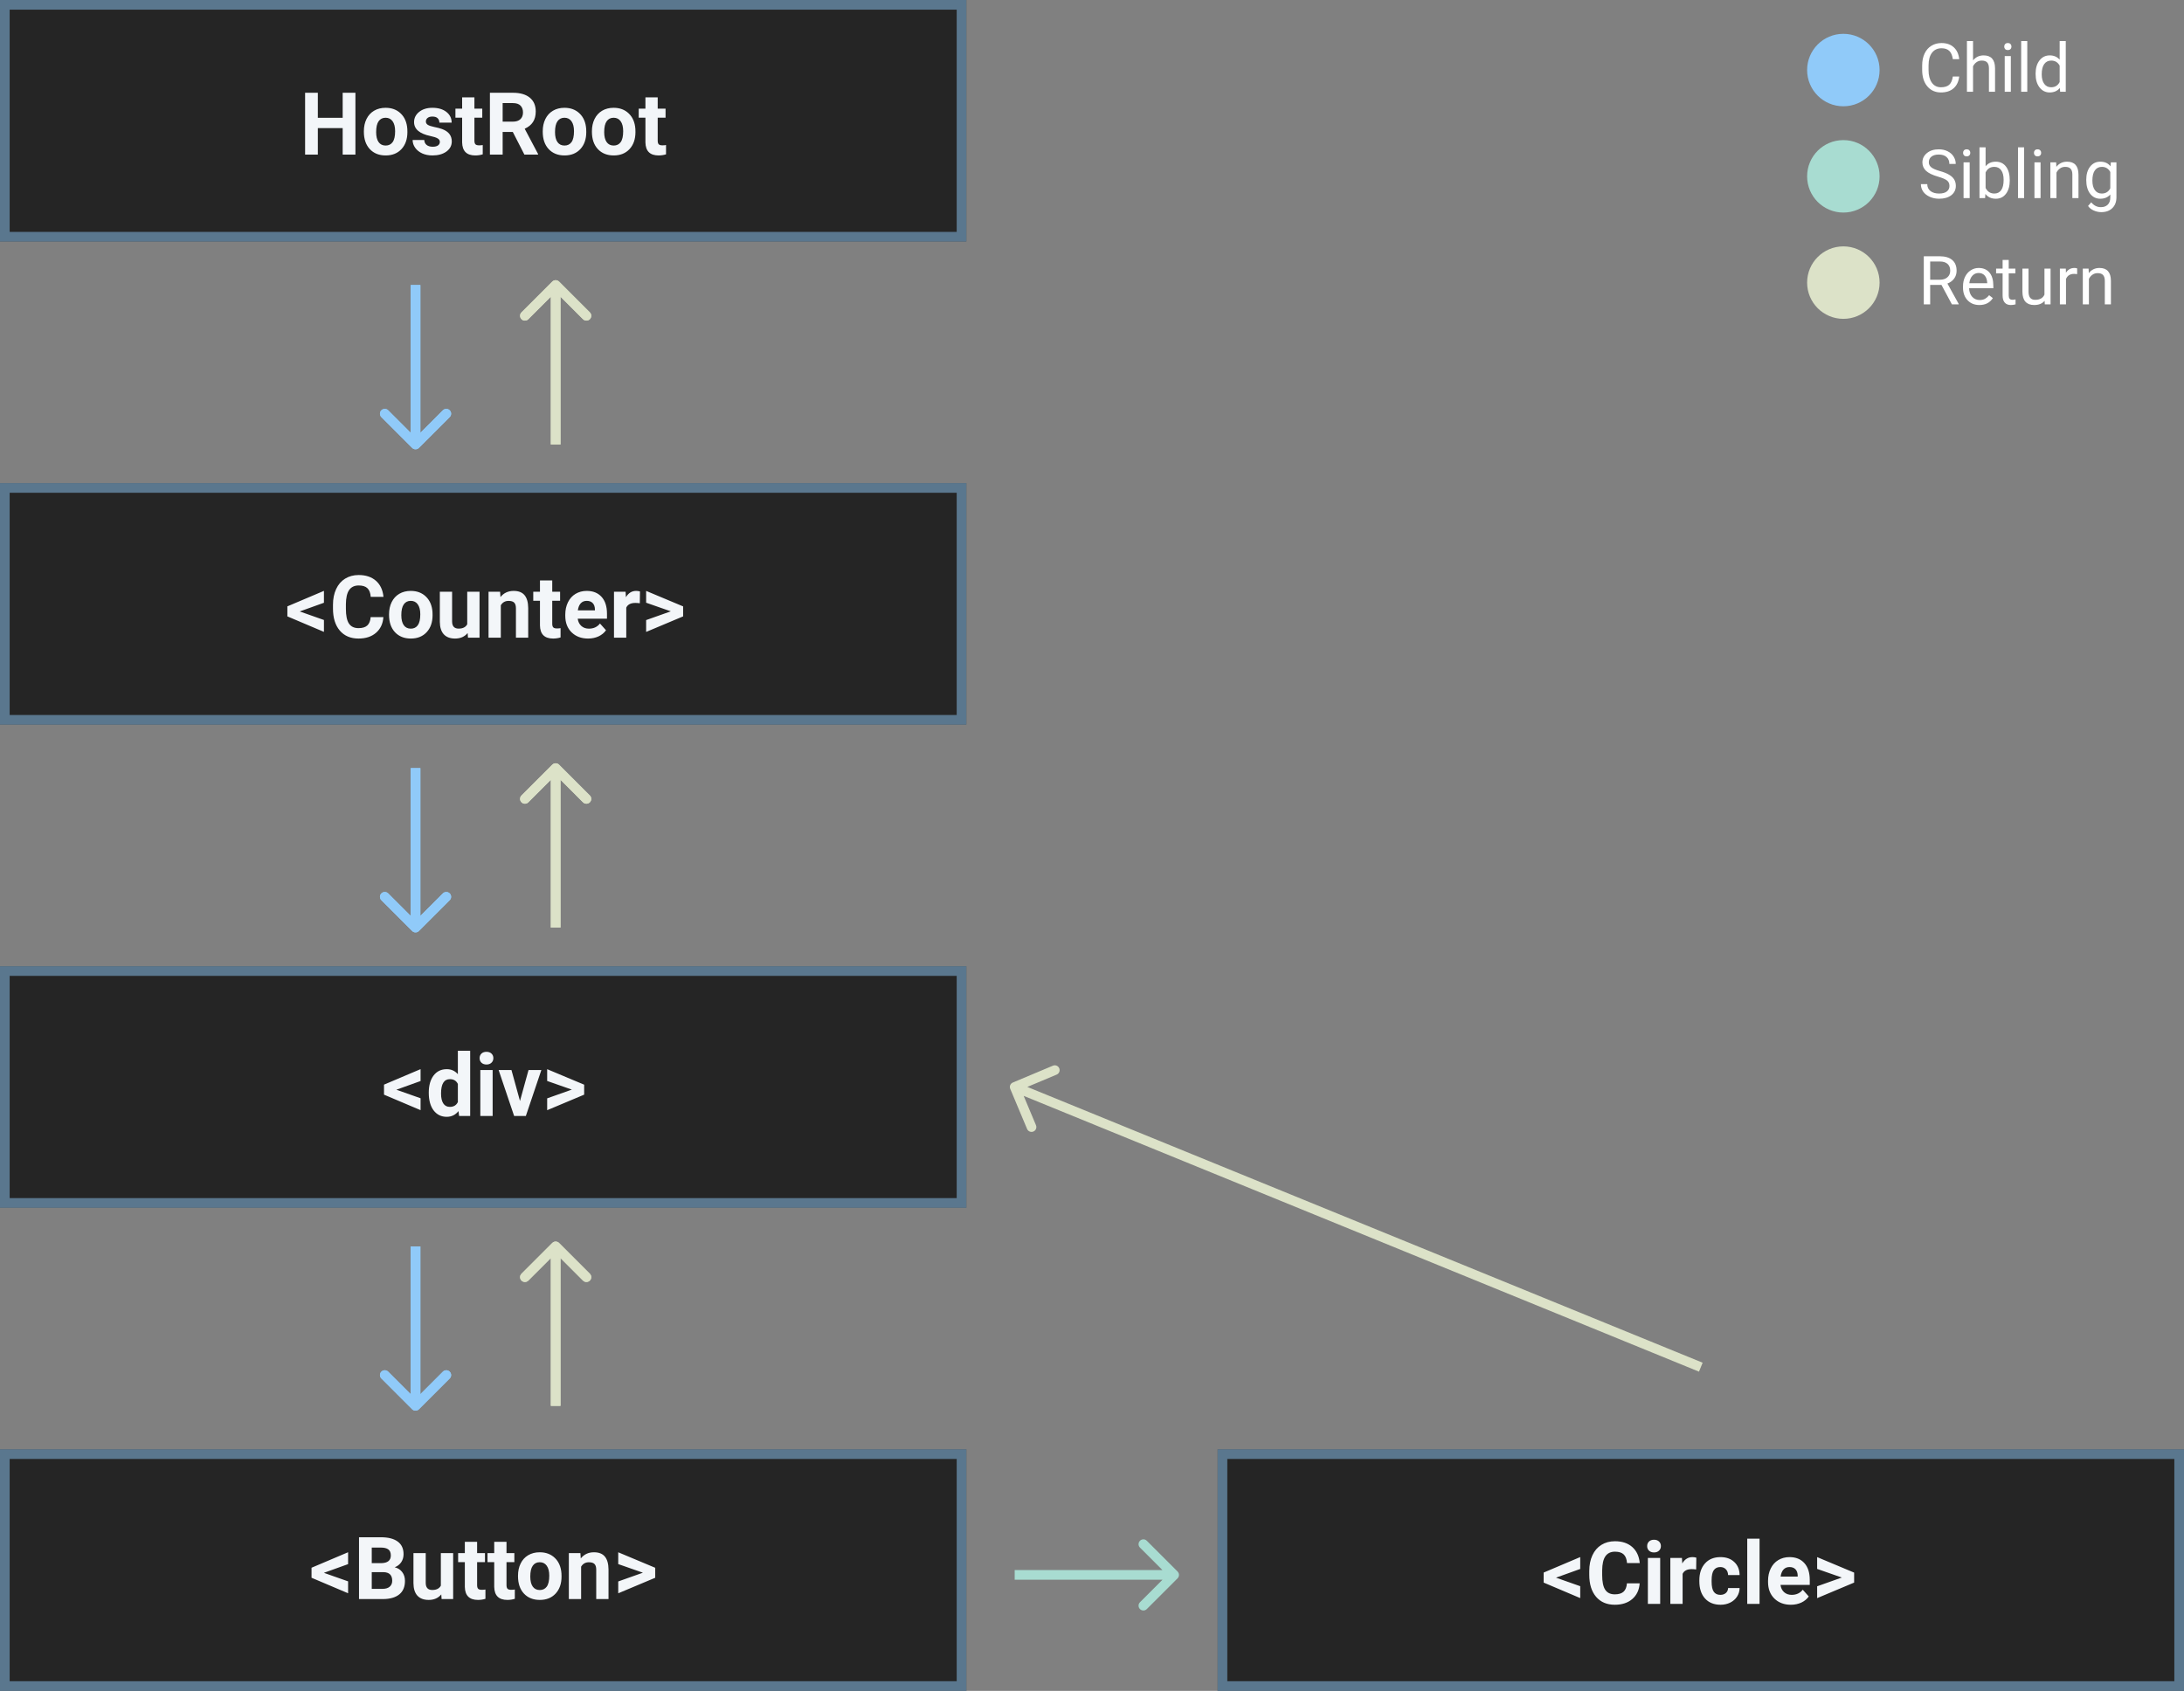 <svg width="452" height="350" viewBox="0 0 452 350" fill="none" xmlns="http://www.w3.org/2000/svg">
<rect x="0" y="0" width="452" height="350" fill="#808080" stroke="none"/>
<rect width="200" height="50" fill="#252525"/>
<rect x="1" y="1" width="198" height="48" stroke="#90CAF9" stroke-opacity="0.5" stroke-width="2"/>
<path d="M73.558 32H70.921V26.516H65.779V32H63.143V19.203H65.779V24.389H70.921V19.203H73.558V32ZM75.307 27.157C75.307 26.214 75.488 25.373 75.852 24.635C76.215 23.896 76.736 23.325 77.416 22.921C78.102 22.517 78.895 22.314 79.798 22.314C81.081 22.314 82.127 22.707 82.936 23.492C83.75 24.277 84.204 25.344 84.298 26.691L84.315 27.342C84.315 28.801 83.908 29.973 83.094 30.857C82.279 31.736 81.186 32.176 79.815 32.176C78.444 32.176 77.349 31.736 76.528 30.857C75.714 29.979 75.307 28.783 75.307 27.271V27.157ZM77.847 27.342C77.847 28.244 78.017 28.936 78.356 29.416C78.696 29.891 79.183 30.128 79.815 30.128C80.431 30.128 80.911 29.894 81.257 29.425C81.603 28.95 81.775 28.194 81.775 27.157C81.775 26.273 81.603 25.587 81.257 25.101C80.911 24.614 80.425 24.371 79.798 24.371C79.177 24.371 78.696 24.614 78.356 25.101C78.017 25.581 77.847 26.328 77.847 27.342ZM91.03 29.372C91.03 29.061 90.875 28.818 90.564 28.643C90.26 28.461 89.768 28.3 89.088 28.159C86.826 27.685 85.695 26.724 85.695 25.276C85.695 24.433 86.044 23.73 86.741 23.167C87.444 22.599 88.361 22.314 89.492 22.314C90.699 22.314 91.663 22.599 92.384 23.167C93.11 23.735 93.474 24.474 93.474 25.382H90.934C90.934 25.019 90.816 24.72 90.582 24.485C90.348 24.245 89.981 24.125 89.483 24.125C89.056 24.125 88.725 24.222 88.49 24.415C88.256 24.608 88.139 24.855 88.139 25.153C88.139 25.435 88.27 25.663 88.534 25.839C88.804 26.009 89.255 26.158 89.888 26.287C90.52 26.41 91.054 26.551 91.487 26.709C92.829 27.201 93.5 28.054 93.5 29.267C93.5 30.134 93.128 30.837 92.384 31.376C91.64 31.909 90.679 32.176 89.501 32.176C88.704 32.176 87.995 32.035 87.374 31.754C86.759 31.467 86.275 31.077 85.924 30.585C85.572 30.087 85.397 29.551 85.397 28.977H87.805C87.828 29.428 87.995 29.773 88.306 30.014C88.616 30.254 89.032 30.374 89.554 30.374C90.04 30.374 90.406 30.283 90.652 30.102C90.904 29.914 91.03 29.671 91.03 29.372ZM98.185 20.152V22.49H99.811V24.354H98.185V29.1C98.185 29.451 98.252 29.703 98.387 29.855C98.522 30.008 98.779 30.084 99.16 30.084C99.441 30.084 99.69 30.064 99.907 30.023V31.947C99.409 32.1 98.897 32.176 98.369 32.176C96.588 32.176 95.68 31.276 95.644 29.477V24.354H94.256V22.49H95.644V20.152H98.185ZM106.13 27.315H104.029V32H101.393V19.203H106.147C107.659 19.203 108.825 19.54 109.646 20.214C110.466 20.888 110.876 21.84 110.876 23.07C110.876 23.943 110.686 24.673 110.305 25.259C109.93 25.839 109.358 26.302 108.591 26.648L111.359 31.877V32H108.529L106.13 27.315ZM104.029 25.18H106.156C106.818 25.18 107.331 25.013 107.694 24.679C108.058 24.339 108.239 23.873 108.239 23.281C108.239 22.678 108.066 22.203 107.721 21.857C107.381 21.512 106.856 21.339 106.147 21.339H104.029V25.18ZM112.326 27.157C112.326 26.214 112.508 25.373 112.871 24.635C113.234 23.896 113.756 23.325 114.436 22.921C115.121 22.517 115.915 22.314 116.817 22.314C118.101 22.314 119.146 22.707 119.955 23.492C120.77 24.277 121.224 25.344 121.317 26.691L121.335 27.342C121.335 28.801 120.928 29.973 120.113 30.857C119.299 31.736 118.206 32.176 116.835 32.176C115.464 32.176 114.368 31.736 113.548 30.857C112.733 29.979 112.326 28.783 112.326 27.271V27.157ZM114.866 27.342C114.866 28.244 115.036 28.936 115.376 29.416C115.716 29.891 116.202 30.128 116.835 30.128C117.45 30.128 117.931 29.894 118.276 29.425C118.622 28.95 118.795 28.194 118.795 27.157C118.795 26.273 118.622 25.587 118.276 25.101C117.931 24.614 117.444 24.371 116.817 24.371C116.196 24.371 115.716 24.614 115.376 25.101C115.036 25.581 114.866 26.328 114.866 27.342ZM122.504 27.157C122.504 26.214 122.686 25.373 123.049 24.635C123.412 23.896 123.934 23.325 124.613 22.921C125.299 22.517 126.093 22.314 126.995 22.314C128.278 22.314 129.324 22.707 130.133 23.492C130.947 24.277 131.401 25.344 131.495 26.691L131.513 27.342C131.513 28.801 131.105 29.973 130.291 30.857C129.477 31.736 128.384 32.176 127.013 32.176C125.642 32.176 124.546 31.736 123.726 30.857C122.911 29.979 122.504 28.783 122.504 27.271V27.157ZM125.044 27.342C125.044 28.244 125.214 28.936 125.554 29.416C125.894 29.891 126.38 30.128 127.013 30.128C127.628 30.128 128.108 29.894 128.454 29.425C128.8 28.95 128.973 28.194 128.973 27.157C128.973 26.273 128.8 25.587 128.454 25.101C128.108 24.614 127.622 24.371 126.995 24.371C126.374 24.371 125.894 24.614 125.554 25.101C125.214 25.581 125.044 26.328 125.044 27.342ZM136.118 20.152V22.49H137.744V24.354H136.118V29.1C136.118 29.451 136.186 29.703 136.32 29.855C136.455 30.008 136.713 30.084 137.094 30.084C137.375 30.084 137.624 30.064 137.841 30.023V31.947C137.343 32.1 136.83 32.176 136.303 32.176C134.521 32.176 133.613 31.276 133.578 29.477V24.354H132.189V22.49H133.578V20.152H136.118Z" fill="#F3F6F9"/>
<rect y="100" width="200" height="50" fill="#252525"/>
<rect x="1" y="101" width="198" height="48" stroke="#90CAF9" stroke-opacity="0.5" stroke-width="2"/>
<path d="M62.032 126.568L67.042 128.335V130.796L59.475 127.588V125.514L67.042 122.306V124.767L62.032 126.568ZM79.347 127.737C79.247 129.114 78.737 130.198 77.817 130.989C76.903 131.78 75.696 132.176 74.196 132.176C72.556 132.176 71.264 131.625 70.32 130.523C69.383 129.416 68.914 127.898 68.914 125.971V125.188C68.914 123.958 69.131 122.874 69.564 121.937C69.998 120.999 70.616 120.281 71.419 119.783C72.228 119.279 73.165 119.027 74.231 119.027C75.708 119.027 76.897 119.423 77.8 120.214C78.702 121.005 79.224 122.115 79.364 123.545H76.728C76.663 122.719 76.432 122.121 76.033 121.752C75.641 121.377 75.04 121.189 74.231 121.189C73.353 121.189 72.693 121.506 72.254 122.139C71.82 122.766 71.598 123.741 71.586 125.065V126.032C71.586 127.415 71.794 128.426 72.21 129.064C72.632 129.703 73.294 130.022 74.196 130.022C75.011 130.022 75.617 129.838 76.016 129.469C76.42 129.094 76.651 128.517 76.71 127.737H79.347ZM80.516 127.157C80.516 126.214 80.697 125.373 81.061 124.635C81.424 123.896 81.945 123.325 82.625 122.921C83.311 122.517 84.105 122.314 85.007 122.314C86.29 122.314 87.336 122.707 88.144 123.492C88.959 124.277 89.413 125.344 89.507 126.691L89.524 127.342C89.524 128.801 89.117 129.973 88.303 130.857C87.488 131.736 86.395 132.176 85.024 132.176C83.653 132.176 82.558 131.736 81.737 130.857C80.923 129.979 80.516 128.783 80.516 127.271V127.157ZM83.056 127.342C83.056 128.244 83.226 128.936 83.565 129.416C83.905 129.891 84.392 130.128 85.024 130.128C85.64 130.128 86.12 129.894 86.466 129.425C86.811 128.95 86.984 128.194 86.984 127.157C86.984 126.272 86.811 125.587 86.466 125.101C86.12 124.614 85.634 124.371 85.007 124.371C84.386 124.371 83.905 124.614 83.565 125.101C83.226 125.581 83.056 126.328 83.056 127.342ZM96.784 131.033C96.157 131.795 95.29 132.176 94.183 132.176C93.163 132.176 92.384 131.883 91.845 131.297C91.311 130.711 91.039 129.853 91.027 128.722V122.49H93.567V128.634C93.567 129.624 94.019 130.119 94.921 130.119C95.782 130.119 96.374 129.82 96.696 129.223V122.49H99.245V132H96.855L96.784 131.033ZM103.499 122.49L103.578 123.589C104.258 122.739 105.169 122.314 106.312 122.314C107.319 122.314 108.069 122.61 108.562 123.202C109.054 123.794 109.306 124.679 109.317 125.856V132H106.777V125.918C106.777 125.379 106.66 124.989 106.426 124.749C106.191 124.503 105.802 124.38 105.257 124.38C104.542 124.38 104.006 124.685 103.648 125.294V132H101.108V122.49H103.499ZM114.292 120.152V122.49H115.918V124.354H114.292V129.1C114.292 129.451 114.359 129.703 114.494 129.855C114.629 130.008 114.887 130.084 115.268 130.084C115.549 130.084 115.798 130.063 116.015 130.022V131.947C115.517 132.1 115.004 132.176 114.477 132.176C112.695 132.176 111.787 131.276 111.752 129.478V124.354H110.363V122.49H111.752V120.152H114.292ZM121.71 132.176C120.315 132.176 119.179 131.748 118.3 130.893C117.427 130.037 116.99 128.897 116.99 127.474V127.228C116.99 126.272 117.175 125.42 117.544 124.67C117.913 123.914 118.435 123.334 119.108 122.93C119.788 122.52 120.562 122.314 121.429 122.314C122.729 122.314 123.752 122.725 124.496 123.545C125.246 124.365 125.621 125.528 125.621 127.034V128.071H119.565C119.647 128.692 119.894 129.19 120.304 129.565C120.72 129.94 121.244 130.128 121.877 130.128C122.855 130.128 123.62 129.773 124.171 129.064L125.419 130.462C125.038 131.001 124.522 131.423 123.872 131.728C123.222 132.026 122.501 132.176 121.71 132.176ZM121.42 124.371C120.916 124.371 120.506 124.541 120.189 124.881C119.879 125.221 119.68 125.707 119.592 126.34H123.125V126.138C123.113 125.575 122.961 125.142 122.668 124.837C122.375 124.526 121.959 124.371 121.42 124.371ZM132.415 124.872C132.069 124.825 131.765 124.802 131.501 124.802C130.54 124.802 129.91 125.127 129.611 125.777V132H127.071V122.49H129.471L129.541 123.624C130.051 122.751 130.757 122.314 131.659 122.314C131.94 122.314 132.204 122.353 132.45 122.429L132.415 124.872ZM138.831 126.542L133.725 124.758V122.314L141.38 125.522V127.588L133.725 130.805V128.353L138.831 126.542Z" fill="#F3F6F9"/>
<rect y="300" width="200" height="50" fill="#252525"/>
<rect x="1" y="301" width="198" height="48" stroke="#90CAF9" stroke-opacity="0.5" stroke-width="2"/>
<path d="M67.032 325.568L72.042 327.335V329.796L64.475 326.588V324.514L72.042 321.306V323.767L67.032 325.568ZM74.301 331V318.203H78.783C80.336 318.203 81.514 318.502 82.316 319.1C83.119 319.691 83.52 320.562 83.52 321.71C83.52 322.337 83.359 322.891 83.037 323.371C82.715 323.846 82.267 324.194 81.692 324.417C82.349 324.581 82.864 324.912 83.239 325.41C83.62 325.908 83.811 326.518 83.811 327.238C83.811 328.469 83.418 329.4 82.633 330.033C81.848 330.666 80.728 330.988 79.275 331H74.301ZM76.938 325.428V328.882H79.196C79.817 328.882 80.301 328.735 80.647 328.442C80.998 328.144 81.174 327.733 81.174 327.212C81.174 326.04 80.567 325.445 79.355 325.428H76.938ZM76.938 323.564H78.889C80.219 323.541 80.884 323.011 80.884 321.974C80.884 321.394 80.714 320.978 80.374 320.726C80.04 320.468 79.51 320.339 78.783 320.339H76.938V323.564ZM91.325 330.033C90.698 330.795 89.831 331.176 88.724 331.176C87.704 331.176 86.925 330.883 86.386 330.297C85.853 329.711 85.58 328.853 85.568 327.722V321.49H88.108V327.634C88.108 328.624 88.56 329.119 89.462 329.119C90.323 329.119 90.915 328.82 91.237 328.223V321.49H93.786V331H91.395L91.325 330.033ZM98.743 319.152V321.49H100.369V323.354H98.743V328.1C98.743 328.451 98.811 328.703 98.945 328.855C99.08 329.008 99.338 329.084 99.719 329.084C100 329.084 100.249 329.063 100.466 329.022V330.947C99.968 331.1 99.455 331.176 98.928 331.176C97.147 331.176 96.238 330.276 96.203 328.478V323.354H94.814V321.49H96.203V319.152H98.743ZM104.825 319.152V321.49H106.451V323.354H104.825V328.1C104.825 328.451 104.893 328.703 105.027 328.855C105.162 329.008 105.42 329.084 105.801 329.084C106.082 329.084 106.331 329.063 106.548 329.022V330.947C106.05 331.1 105.537 331.176 105.01 331.176C103.229 331.176 102.32 330.276 102.285 328.478V323.354H100.896V321.49H102.285V319.152H104.825ZM107.207 326.157C107.207 325.214 107.389 324.373 107.752 323.635C108.115 322.896 108.637 322.325 109.316 321.921C110.002 321.517 110.796 321.314 111.698 321.314C112.981 321.314 114.027 321.707 114.836 322.492C115.65 323.277 116.104 324.344 116.198 325.691L116.216 326.342C116.216 327.801 115.809 328.973 114.994 329.857C114.18 330.736 113.087 331.176 111.716 331.176C110.345 331.176 109.249 330.736 108.429 329.857C107.614 328.979 107.207 327.783 107.207 326.271V326.157ZM109.747 326.342C109.747 327.244 109.917 327.936 110.257 328.416C110.597 328.891 111.083 329.128 111.716 329.128C112.331 329.128 112.812 328.894 113.157 328.425C113.503 327.95 113.676 327.194 113.676 326.157C113.676 325.272 113.503 324.587 113.157 324.101C112.812 323.614 112.325 323.371 111.698 323.371C111.077 323.371 110.597 323.614 110.257 324.101C109.917 324.581 109.747 325.328 109.747 326.342ZM120.118 321.49L120.197 322.589C120.877 321.739 121.788 321.314 122.931 321.314C123.938 321.314 124.688 321.61 125.181 322.202C125.673 322.794 125.925 323.679 125.937 324.856V331H123.396V324.918C123.396 324.379 123.279 323.989 123.045 323.749C122.811 323.503 122.421 323.38 121.876 323.38C121.161 323.38 120.625 323.685 120.268 324.294V331H117.728V321.49H120.118ZM133.056 325.542L127.949 323.758V321.314L135.604 324.522V326.588L127.949 329.805V327.353L133.056 325.542Z" fill="#F3F6F9"/>
<rect x="252" y="300" width="200" height="50" fill="#252525"/>
<rect x="253" y="301" width="198" height="48" stroke="#90CAF9" stroke-opacity="0.5" stroke-width="2"/>
<path d="M322.032 326.568L327.042 328.335V330.796L319.475 327.588V325.514L327.042 322.306V324.767L322.032 326.568ZM339.347 327.737C339.247 329.114 338.737 330.198 337.817 330.989C336.903 331.78 335.696 332.176 334.196 332.176C332.556 332.176 331.264 331.625 330.32 330.523C329.383 329.416 328.914 327.898 328.914 325.971V325.188C328.914 323.958 329.131 322.874 329.564 321.937C329.998 320.999 330.616 320.281 331.419 319.783C332.228 319.279 333.165 319.027 334.231 319.027C335.708 319.027 336.897 319.423 337.8 320.214C338.702 321.005 339.224 322.115 339.364 323.545H336.728C336.663 322.719 336.432 322.121 336.033 321.752C335.641 321.377 335.04 321.189 334.231 321.189C333.353 321.189 332.693 321.506 332.254 322.139C331.82 322.766 331.598 323.741 331.586 325.065V326.032C331.586 327.415 331.794 328.426 332.21 329.064C332.632 329.703 333.294 330.022 334.196 330.022C335.011 330.022 335.617 329.838 336.016 329.469C336.42 329.094 336.651 328.517 336.71 327.737H339.347ZM343.592 332H341.043V322.49H343.592V332ZM340.894 320.029C340.894 319.648 341.02 319.335 341.271 319.089C341.529 318.843 341.878 318.72 342.317 318.72C342.751 318.72 343.097 318.843 343.354 319.089C343.612 319.335 343.741 319.648 343.741 320.029C343.741 320.416 343.609 320.732 343.346 320.979C343.088 321.225 342.745 321.348 342.317 321.348C341.89 321.348 341.544 321.225 341.28 320.979C341.022 320.732 340.894 320.416 340.894 320.029ZM351.036 324.872C350.69 324.825 350.386 324.802 350.122 324.802C349.161 324.802 348.531 325.127 348.232 325.777V332H345.692V322.49H348.092L348.162 323.624C348.672 322.751 349.378 322.314 350.28 322.314C350.562 322.314 350.825 322.353 351.071 322.429L351.036 324.872ZM356.046 330.128C356.515 330.128 356.896 329.999 357.188 329.741C357.481 329.483 357.634 329.141 357.646 328.713H360.027C360.021 329.357 359.846 329.949 359.5 330.488C359.154 331.021 358.68 331.438 358.076 331.736C357.479 332.029 356.816 332.176 356.09 332.176C354.73 332.176 353.658 331.745 352.873 330.884C352.088 330.017 351.695 328.821 351.695 327.298V327.131C351.695 325.666 352.085 324.497 352.864 323.624C353.644 322.751 354.713 322.314 356.072 322.314C357.262 322.314 358.214 322.654 358.929 323.334C359.649 324.008 360.016 324.907 360.027 326.032H357.646C357.634 325.54 357.481 325.142 357.188 324.837C356.896 324.526 356.509 324.371 356.028 324.371C355.437 324.371 354.988 324.588 354.684 325.021C354.385 325.449 354.235 326.146 354.235 327.113V327.377C354.235 328.355 354.385 329.059 354.684 329.486C354.982 329.914 355.437 330.128 356.046 330.128ZM364.158 332H361.609V318.5H364.158V332ZM370.636 332.176C369.241 332.176 368.104 331.748 367.226 330.893C366.353 330.037 365.916 328.897 365.916 327.474V327.228C365.916 326.272 366.101 325.42 366.47 324.67C366.839 323.914 367.36 323.334 368.034 322.93C368.714 322.52 369.487 322.314 370.354 322.314C371.655 322.314 372.678 322.725 373.422 323.545C374.172 324.365 374.547 325.528 374.547 327.034V328.071H368.491C368.573 328.692 368.819 329.19 369.229 329.565C369.646 329.94 370.17 330.128 370.803 330.128C371.781 330.128 372.546 329.773 373.097 329.064L374.345 330.462C373.964 331.001 373.448 331.423 372.798 331.728C372.147 332.026 371.427 332.176 370.636 332.176ZM370.346 324.371C369.842 324.371 369.432 324.541 369.115 324.881C368.805 325.221 368.605 325.707 368.518 326.34H372.051V326.138C372.039 325.575 371.887 325.142 371.594 324.837C371.301 324.526 370.885 324.371 370.346 324.371ZM381.183 326.542L376.076 324.758V322.314L383.731 325.522V327.588L376.076 330.805V328.353L381.183 326.542Z" fill="#F3F6F9"/>
<rect y="200" width="200" height="50" fill="#252525"/>
<rect x="1" y="201" width="198" height="48" stroke="#90CAF9" stroke-opacity="0.5" stroke-width="2"/>
<path d="M82.032 225.568L87.042 227.335V229.796L79.475 226.588V224.514L87.042 221.306V223.767L82.032 225.568ZM88.738 226.175C88.738 224.692 89.069 223.512 89.731 222.633C90.399 221.754 91.311 221.314 92.465 221.314C93.391 221.314 94.155 221.66 94.759 222.352V217.5H97.308V231H95.014L94.891 229.989C94.258 230.78 93.443 231.176 92.447 231.176C91.328 231.176 90.429 230.736 89.749 229.857C89.075 228.973 88.738 227.745 88.738 226.175ZM91.278 226.359C91.278 227.25 91.434 227.933 91.744 228.407C92.055 228.882 92.506 229.119 93.098 229.119C93.883 229.119 94.436 228.788 94.759 228.126V224.373C94.442 223.711 93.894 223.38 93.115 223.38C91.891 223.38 91.278 224.373 91.278 226.359ZM101.957 231H99.408V221.49H101.957V231ZM99.259 219.029C99.259 218.648 99.385 218.335 99.637 218.089C99.894 217.843 100.243 217.72 100.683 217.72C101.116 217.72 101.462 217.843 101.72 218.089C101.978 218.335 102.106 218.648 102.106 219.029C102.106 219.416 101.975 219.732 101.711 219.979C101.453 220.225 101.11 220.348 100.683 220.348C100.255 220.348 99.909 220.225 99.645 219.979C99.388 219.732 99.259 219.416 99.259 219.029ZM107.617 227.897L109.384 221.49H112.038L108.83 231H106.404L103.196 221.49H105.851L107.617 227.897ZM118.349 225.542L113.242 223.758V221.314L120.897 224.522V226.588L113.242 229.805V227.353L118.349 225.542Z" fill="#F3F6F9"/>
<path d="M85.293 192.707C85.683 193.098 86.317 193.098 86.707 192.707L93.071 186.343C93.462 185.953 93.462 185.319 93.071 184.929C92.68 184.538 92.047 184.538 91.657 184.929L86 190.586L80.343 184.929C79.953 184.538 79.32 184.538 78.929 184.929C78.538 185.319 78.538 185.953 78.929 186.343L85.293 192.707ZM85 159V192H87V159H85Z" fill="#90CAF9"/>
<path d="M85.293 92.707C85.683 93.098 86.317 93.098 86.707 92.707L93.071 86.343C93.462 85.953 93.462 85.32 93.071 84.929C92.68 84.538 92.047 84.538 91.657 84.929L86 90.586L80.343 84.929C79.953 84.538 79.32 84.538 78.929 84.929C78.538 85.32 78.538 85.953 78.929 86.343L85.293 92.707ZM85 59V92H87V59H85Z" fill="#90CAF9"/>
<path d="M85.293 291.707C85.683 292.098 86.317 292.098 86.707 291.707L93.071 285.343C93.462 284.953 93.462 284.319 93.071 283.929C92.68 283.538 92.047 283.538 91.657 283.929L86 289.586L80.343 283.929C79.953 283.538 79.32 283.538 78.929 283.929C78.538 284.319 78.538 284.953 78.929 285.343L85.293 291.707ZM85 258V291H87V258H85Z" fill="#90CAF9"/>
<path d="M85.293 192.707C85.683 193.098 86.317 193.098 86.707 192.707L93.071 186.343C93.462 185.953 93.462 185.319 93.071 184.929C92.68 184.538 92.047 184.538 91.657 184.929L86 190.586L80.343 184.929C79.953 184.538 79.32 184.538 78.929 184.929C78.538 185.319 78.538 185.953 78.929 186.343L85.293 192.707ZM85 159V192H87V159H85Z" fill="#90CAF9"/>
<path d="M85.293 92.707C85.683 93.098 86.317 93.098 86.707 92.707L93.071 86.343C93.462 85.953 93.462 85.32 93.071 84.929C92.68 84.538 92.047 84.538 91.657 84.929L86 90.586L80.343 84.929C79.953 84.538 79.32 84.538 78.929 84.929C78.538 85.32 78.538 85.953 78.929 86.343L85.293 92.707ZM85 59V92H87V59H85Z" fill="#90CAF9"/>
<path d="M85.293 291.707C85.683 292.098 86.317 292.098 86.707 291.707L93.071 285.343C93.462 284.953 93.462 284.319 93.071 283.929C92.68 283.538 92.047 283.538 91.657 283.929L86 289.586L80.343 283.929C79.953 283.538 79.32 283.538 78.929 283.929C78.538 284.319 78.538 284.953 78.929 285.343L85.293 291.707ZM85 258V291H87V258H85Z" fill="#90CAF9"/>
<path d="M115.707 158.293C115.317 157.902 114.683 157.902 114.293 158.293L107.929 164.657C107.538 165.047 107.538 165.681 107.929 166.071C108.319 166.462 108.953 166.462 109.343 166.071L115 160.414L120.657 166.071C121.047 166.462 121.681 166.462 122.071 166.071C122.462 165.681 122.462 165.047 122.071 164.657L115.707 158.293ZM116 192V159H114V192H116Z" fill="#DCE2C8"/>
<path d="M115.707 58.293C115.317 57.902 114.683 57.902 114.293 58.293L107.929 64.657C107.538 65.047 107.538 65.68 107.929 66.071C108.319 66.462 108.953 66.462 109.343 66.071L115 60.414L120.657 66.071C121.047 66.462 121.681 66.462 122.071 66.071C122.462 65.68 122.462 65.047 122.071 64.657L115.707 58.293ZM116 92V59H114V92H116Z" fill="#DCE2C8"/>
<path d="M115.707 257.293C115.317 256.902 114.683 256.902 114.293 257.293L107.929 263.657C107.538 264.047 107.538 264.681 107.929 265.071C108.319 265.462 108.953 265.462 109.343 265.071L115 259.414L120.657 265.071C121.047 265.462 121.681 265.462 122.071 265.071C122.462 264.681 122.462 264.047 122.071 263.657L115.707 257.293ZM116 291V258H114V291H116Z" fill="#DCE2C8"/>
<path d="M115.707 158.293C115.317 157.902 114.683 157.902 114.293 158.293L107.929 164.657C107.538 165.047 107.538 165.681 107.929 166.071C108.319 166.462 108.953 166.462 109.343 166.071L115 160.414L120.657 166.071C121.047 166.462 121.681 166.462 122.071 166.071C122.462 165.681 122.462 165.047 122.071 164.657L115.707 158.293ZM116 192V159H114V192H116Z" fill="#DCE2C8"/>
<path d="M115.707 58.293C115.317 57.902 114.683 57.902 114.293 58.293L107.929 64.657C107.538 65.047 107.538 65.68 107.929 66.071C108.319 66.462 108.953 66.462 109.343 66.071L115 60.414L120.657 66.071C121.047 66.462 121.681 66.462 122.071 66.071C122.462 65.68 122.462 65.047 122.071 64.657L115.707 58.293ZM116 92V59H114V92H116Z" fill="#DCE2C8"/>
<path d="M115.707 257.293C115.317 256.902 114.683 256.902 114.293 257.293L107.929 263.657C107.538 264.047 107.538 264.681 107.929 265.071C108.319 265.462 108.953 265.462 109.343 265.071L115 259.414L120.657 265.071C121.047 265.462 121.681 265.462 122.071 265.071C122.462 264.681 122.462 264.047 122.071 263.657L115.707 257.293ZM116 291V258H114V291H116Z" fill="#DCE2C8"/>
<path d="M209.613 224.078C209.104 224.292 208.864 224.878 209.078 225.387L212.563 233.685C212.777 234.194 213.363 234.434 213.872 234.22C214.382 234.006 214.621 233.42 214.407 232.911L211.309 225.535L218.685 222.437C219.194 222.223 219.434 221.637 219.22 221.128C219.006 220.618 218.42 220.379 217.911 220.593L209.613 224.078ZM352.378 282.074L210.378 224.074L209.622 225.926L351.622 283.926L352.378 282.074Z" fill="#DCE2C8"/>
<path d="M243.707 326.707C244.098 326.317 244.098 325.683 243.707 325.293L237.343 318.929C236.953 318.538 236.319 318.538 235.929 318.929C235.538 319.319 235.538 319.953 235.929 320.343L241.586 326L235.929 331.657C235.538 332.047 235.538 332.681 235.929 333.071C236.319 333.462 236.953 333.462 237.343 333.071L243.707 326.707ZM210 327H243V325H210V327Z" fill="#A8DCD1"/>
<circle cx="381.5" cy="14.5" r="7.5" fill="#90CAF9"/>
<circle cx="381.5" cy="36.5" r="7.5" fill="#A8DCD1"/>
<circle cx="381.5" cy="58.5" r="7.5" fill="#DCE2C8"/>
<path d="M405.477 15.842C405.354 16.895 404.964 17.708 404.308 18.282C403.656 18.852 402.788 19.137 401.703 19.137C400.527 19.137 399.584 18.715 398.873 17.872C398.167 17.029 397.813 15.901 397.813 14.488V13.531C397.813 12.606 397.978 11.793 398.306 11.091C398.638 10.389 399.108 9.851 399.714 9.478C400.32 9.099 401.022 8.91 401.819 8.91C402.877 8.91 403.724 9.206 404.362 9.799C405 10.387 405.372 11.203 405.477 12.246H404.157C404.043 11.453 403.795 10.879 403.412 10.523C403.034 10.168 402.503 9.99 401.819 9.99C400.981 9.99 400.322 10.3 399.844 10.92C399.37 11.54 399.133 12.421 399.133 13.565V14.529C399.133 15.609 399.358 16.468 399.81 17.106C400.261 17.744 400.892 18.064 401.703 18.064C402.432 18.064 402.991 17.899 403.378 17.571C403.77 17.239 404.03 16.662 404.157 15.842H405.477ZM408.341 12.499C408.901 11.811 409.631 11.467 410.528 11.467C412.091 11.467 412.88 12.349 412.894 14.112V19H411.629V14.105C411.624 13.572 411.501 13.178 411.26 12.923C411.023 12.668 410.651 12.54 410.146 12.54C409.735 12.54 409.375 12.649 409.065 12.868C408.756 13.087 408.514 13.374 408.341 13.729V19H407.076V8.5H408.341V12.499ZM416.161 19H414.896V11.604H416.161V19ZM414.794 9.642C414.794 9.437 414.855 9.263 414.979 9.122C415.106 8.981 415.293 8.91 415.539 8.91C415.785 8.91 415.972 8.981 416.1 9.122C416.227 9.263 416.291 9.437 416.291 9.642C416.291 9.847 416.227 10.018 416.1 10.154C415.972 10.291 415.785 10.359 415.539 10.359C415.293 10.359 415.106 10.291 414.979 10.154C414.855 10.018 414.794 9.847 414.794 9.642ZM419.565 19H418.301V8.5H419.565V19ZM421.288 15.24C421.288 14.105 421.557 13.194 422.095 12.506C422.632 11.813 423.337 11.467 424.207 11.467C425.073 11.467 425.759 11.763 426.265 12.355V8.5H427.529V19H426.367L426.306 18.207C425.8 18.827 425.096 19.137 424.193 19.137C423.337 19.137 422.637 18.786 422.095 18.084C421.557 17.382 421.288 16.466 421.288 15.336V15.24ZM422.553 15.384C422.553 16.222 422.726 16.879 423.072 17.352C423.419 17.826 423.897 18.064 424.508 18.064C425.31 18.064 425.896 17.703 426.265 16.983V13.586C425.886 12.889 425.305 12.54 424.521 12.54C423.902 12.54 423.419 12.779 423.072 13.258C422.726 13.736 422.553 14.445 422.553 15.384Z" fill="white"/>
<path d="M401.088 36.563C399.962 36.24 399.142 35.843 398.627 35.374C398.117 34.9 397.861 34.317 397.861 33.624C397.861 32.84 398.174 32.193 398.798 31.683C399.427 31.168 400.243 30.91 401.245 30.91C401.929 30.91 402.537 31.042 403.07 31.307C403.608 31.571 404.023 31.936 404.314 32.4C404.611 32.865 404.759 33.373 404.759 33.925H403.439C403.439 33.323 403.248 32.852 402.865 32.51C402.482 32.163 401.942 31.99 401.245 31.99C400.598 31.99 400.092 32.134 399.728 32.421C399.368 32.703 399.188 33.098 399.188 33.603C399.188 34.009 399.358 34.353 399.7 34.636C400.047 34.914 400.632 35.169 401.457 35.401C402.286 35.634 402.934 35.891 403.398 36.174C403.868 36.452 404.214 36.778 404.438 37.151C404.665 37.525 404.779 37.965 404.779 38.471C404.779 39.277 404.465 39.925 403.836 40.412C403.207 40.895 402.366 41.137 401.313 41.137C400.63 41.137 399.992 41.007 399.399 40.747C398.807 40.483 398.349 40.123 398.025 39.667C397.706 39.211 397.547 38.694 397.547 38.115H398.866C398.866 38.717 399.087 39.193 399.529 39.544C399.976 39.89 400.571 40.063 401.313 40.063C402.006 40.063 402.537 39.922 402.906 39.64C403.275 39.357 403.46 38.972 403.46 38.484C403.46 37.997 403.289 37.621 402.947 37.356C402.605 37.088 401.986 36.823 401.088 36.563ZM407.644 41H406.379V33.603H407.644V41ZM406.276 31.642C406.276 31.436 406.338 31.263 406.461 31.122C406.589 30.981 406.775 30.91 407.021 30.91C407.268 30.91 407.454 30.981 407.582 31.122C407.71 31.263 407.773 31.436 407.773 31.642C407.773 31.847 407.71 32.018 407.582 32.154C407.454 32.291 407.268 32.359 407.021 32.359C406.775 32.359 406.589 32.291 406.461 32.154C406.338 32.018 406.276 31.847 406.276 31.642ZM415.936 37.384C415.936 38.514 415.676 39.423 415.156 40.111C414.637 40.795 413.939 41.137 413.064 41.137C412.13 41.137 411.408 40.806 410.897 40.145L410.836 41H409.674V30.5H410.938V34.417C411.449 33.783 412.153 33.467 413.051 33.467C413.949 33.467 414.653 33.806 415.163 34.485C415.678 35.164 415.936 36.094 415.936 37.274V37.384ZM414.671 37.24C414.671 36.379 414.505 35.714 414.172 35.244C413.839 34.775 413.361 34.54 412.736 34.54C411.902 34.54 411.303 34.927 410.938 35.702V38.901C411.326 39.676 411.93 40.063 412.75 40.063C413.356 40.063 413.828 39.829 414.165 39.359C414.502 38.89 414.671 38.184 414.671 37.24ZM418.909 41H417.645V30.5H418.909V41ZM422.313 41H421.049V33.603H422.313V41ZM420.946 31.642C420.946 31.436 421.008 31.263 421.131 31.122C421.258 30.981 421.445 30.91 421.691 30.91C421.938 30.91 422.124 30.981 422.252 31.122C422.38 31.263 422.443 31.436 422.443 31.642C422.443 31.847 422.38 32.018 422.252 32.154C422.124 32.291 421.938 32.359 421.691 32.359C421.445 32.359 421.258 32.291 421.131 32.154C421.008 32.018 420.946 31.847 420.946 31.642ZM425.54 33.603L425.581 34.533C426.146 33.822 426.884 33.467 427.796 33.467C429.359 33.467 430.147 34.349 430.161 36.112V41H428.896V36.105C428.892 35.572 428.769 35.178 428.527 34.923C428.29 34.668 427.919 34.54 427.413 34.54C427.003 34.54 426.643 34.649 426.333 34.868C426.023 35.087 425.782 35.374 425.608 35.73V41H424.344V33.603H425.54ZM431.768 37.24C431.768 36.087 432.034 35.171 432.567 34.492C433.101 33.809 433.807 33.467 434.687 33.467C435.589 33.467 436.293 33.786 436.799 34.424L436.86 33.603H438.016V40.822C438.016 41.779 437.731 42.533 437.161 43.085C436.596 43.636 435.835 43.912 434.878 43.912C434.345 43.912 433.823 43.798 433.312 43.57C432.802 43.342 432.412 43.03 432.144 42.634L432.8 41.875C433.342 42.545 434.005 42.88 434.789 42.88C435.404 42.88 435.883 42.707 436.225 42.36C436.571 42.014 436.744 41.526 436.744 40.898V40.262C436.238 40.845 435.548 41.137 434.673 41.137C433.807 41.137 433.105 40.788 432.567 40.091C432.034 39.394 431.768 38.443 431.768 37.24ZM433.039 37.384C433.039 38.218 433.21 38.874 433.552 39.352C433.894 39.827 434.372 40.063 434.987 40.063C435.785 40.063 436.37 39.701 436.744 38.977V35.6C436.357 34.893 435.776 34.54 435.001 34.54C434.386 34.54 433.905 34.779 433.559 35.258C433.212 35.736 433.039 36.445 433.039 37.384Z" fill="white"/>
<path d="M401.806 58.974H399.468V63H398.148V53.047H401.443C402.564 53.047 403.426 53.302 404.027 53.812C404.633 54.323 404.937 55.066 404.937 56.041C404.937 56.661 404.768 57.201 404.431 57.661C404.098 58.121 403.633 58.465 403.036 58.693L405.374 62.918V63H403.966L401.806 58.974ZM399.468 57.9H401.484C402.136 57.9 402.653 57.732 403.036 57.395C403.424 57.057 403.617 56.606 403.617 56.041C403.617 55.426 403.433 54.954 403.063 54.626C402.699 54.298 402.17 54.132 401.478 54.127H399.468V57.9ZM409.653 63.137C408.651 63.137 407.835 62.809 407.206 62.152C406.577 61.492 406.263 60.61 406.263 59.507V59.274C406.263 58.541 406.402 57.887 406.68 57.312C406.962 56.734 407.354 56.283 407.855 55.959C408.361 55.631 408.908 55.467 409.496 55.467C410.458 55.467 411.205 55.783 411.738 56.417C412.271 57.05 412.538 57.957 412.538 59.138V59.664H407.527C407.546 60.393 407.757 60.983 408.163 61.435C408.573 61.881 409.093 62.105 409.722 62.105C410.168 62.105 410.547 62.013 410.856 61.831C411.166 61.649 411.438 61.407 411.67 61.106L412.442 61.708C411.823 62.66 410.893 63.137 409.653 63.137ZM409.496 56.506C408.986 56.506 408.557 56.693 408.211 57.066C407.865 57.435 407.65 57.955 407.568 58.625H411.273V58.529C411.237 57.887 411.064 57.39 410.754 57.039C410.444 56.684 410.025 56.506 409.496 56.506ZM415.724 53.812V55.603H417.104V56.581H415.724V61.168C415.724 61.464 415.785 61.688 415.908 61.838C416.031 61.984 416.241 62.057 416.537 62.057C416.683 62.057 416.883 62.029 417.139 61.975V63C416.806 63.091 416.482 63.137 416.168 63.137C415.603 63.137 415.177 62.966 414.89 62.624C414.603 62.282 414.459 61.797 414.459 61.168V56.581H413.112V55.603H414.459V53.812H415.724ZM423.154 62.269C422.662 62.847 421.94 63.137 420.987 63.137C420.199 63.137 419.597 62.909 419.183 62.453C418.772 61.993 418.565 61.314 418.561 60.416V55.603H419.825V60.382C419.825 61.503 420.281 62.063 421.192 62.063C422.159 62.063 422.801 61.703 423.12 60.983V55.603H424.385V63H423.182L423.154 62.269ZM429.888 56.738C429.696 56.706 429.489 56.69 429.266 56.69C428.436 56.69 427.873 57.044 427.577 57.75V63H426.312V55.603H427.543L427.563 56.458C427.978 55.797 428.566 55.467 429.327 55.467C429.573 55.467 429.76 55.499 429.888 55.562V56.738ZM432.253 55.603L432.294 56.533C432.859 55.822 433.597 55.467 434.509 55.467C436.072 55.467 436.86 56.349 436.874 58.112V63H435.609V58.105C435.605 57.572 435.482 57.178 435.24 56.923C435.003 56.668 434.632 56.54 434.126 56.54C433.716 56.54 433.356 56.649 433.046 56.868C432.736 57.087 432.494 57.374 432.321 57.73V63H431.057V55.603H432.253Z" fill="white"/>
</svg>
